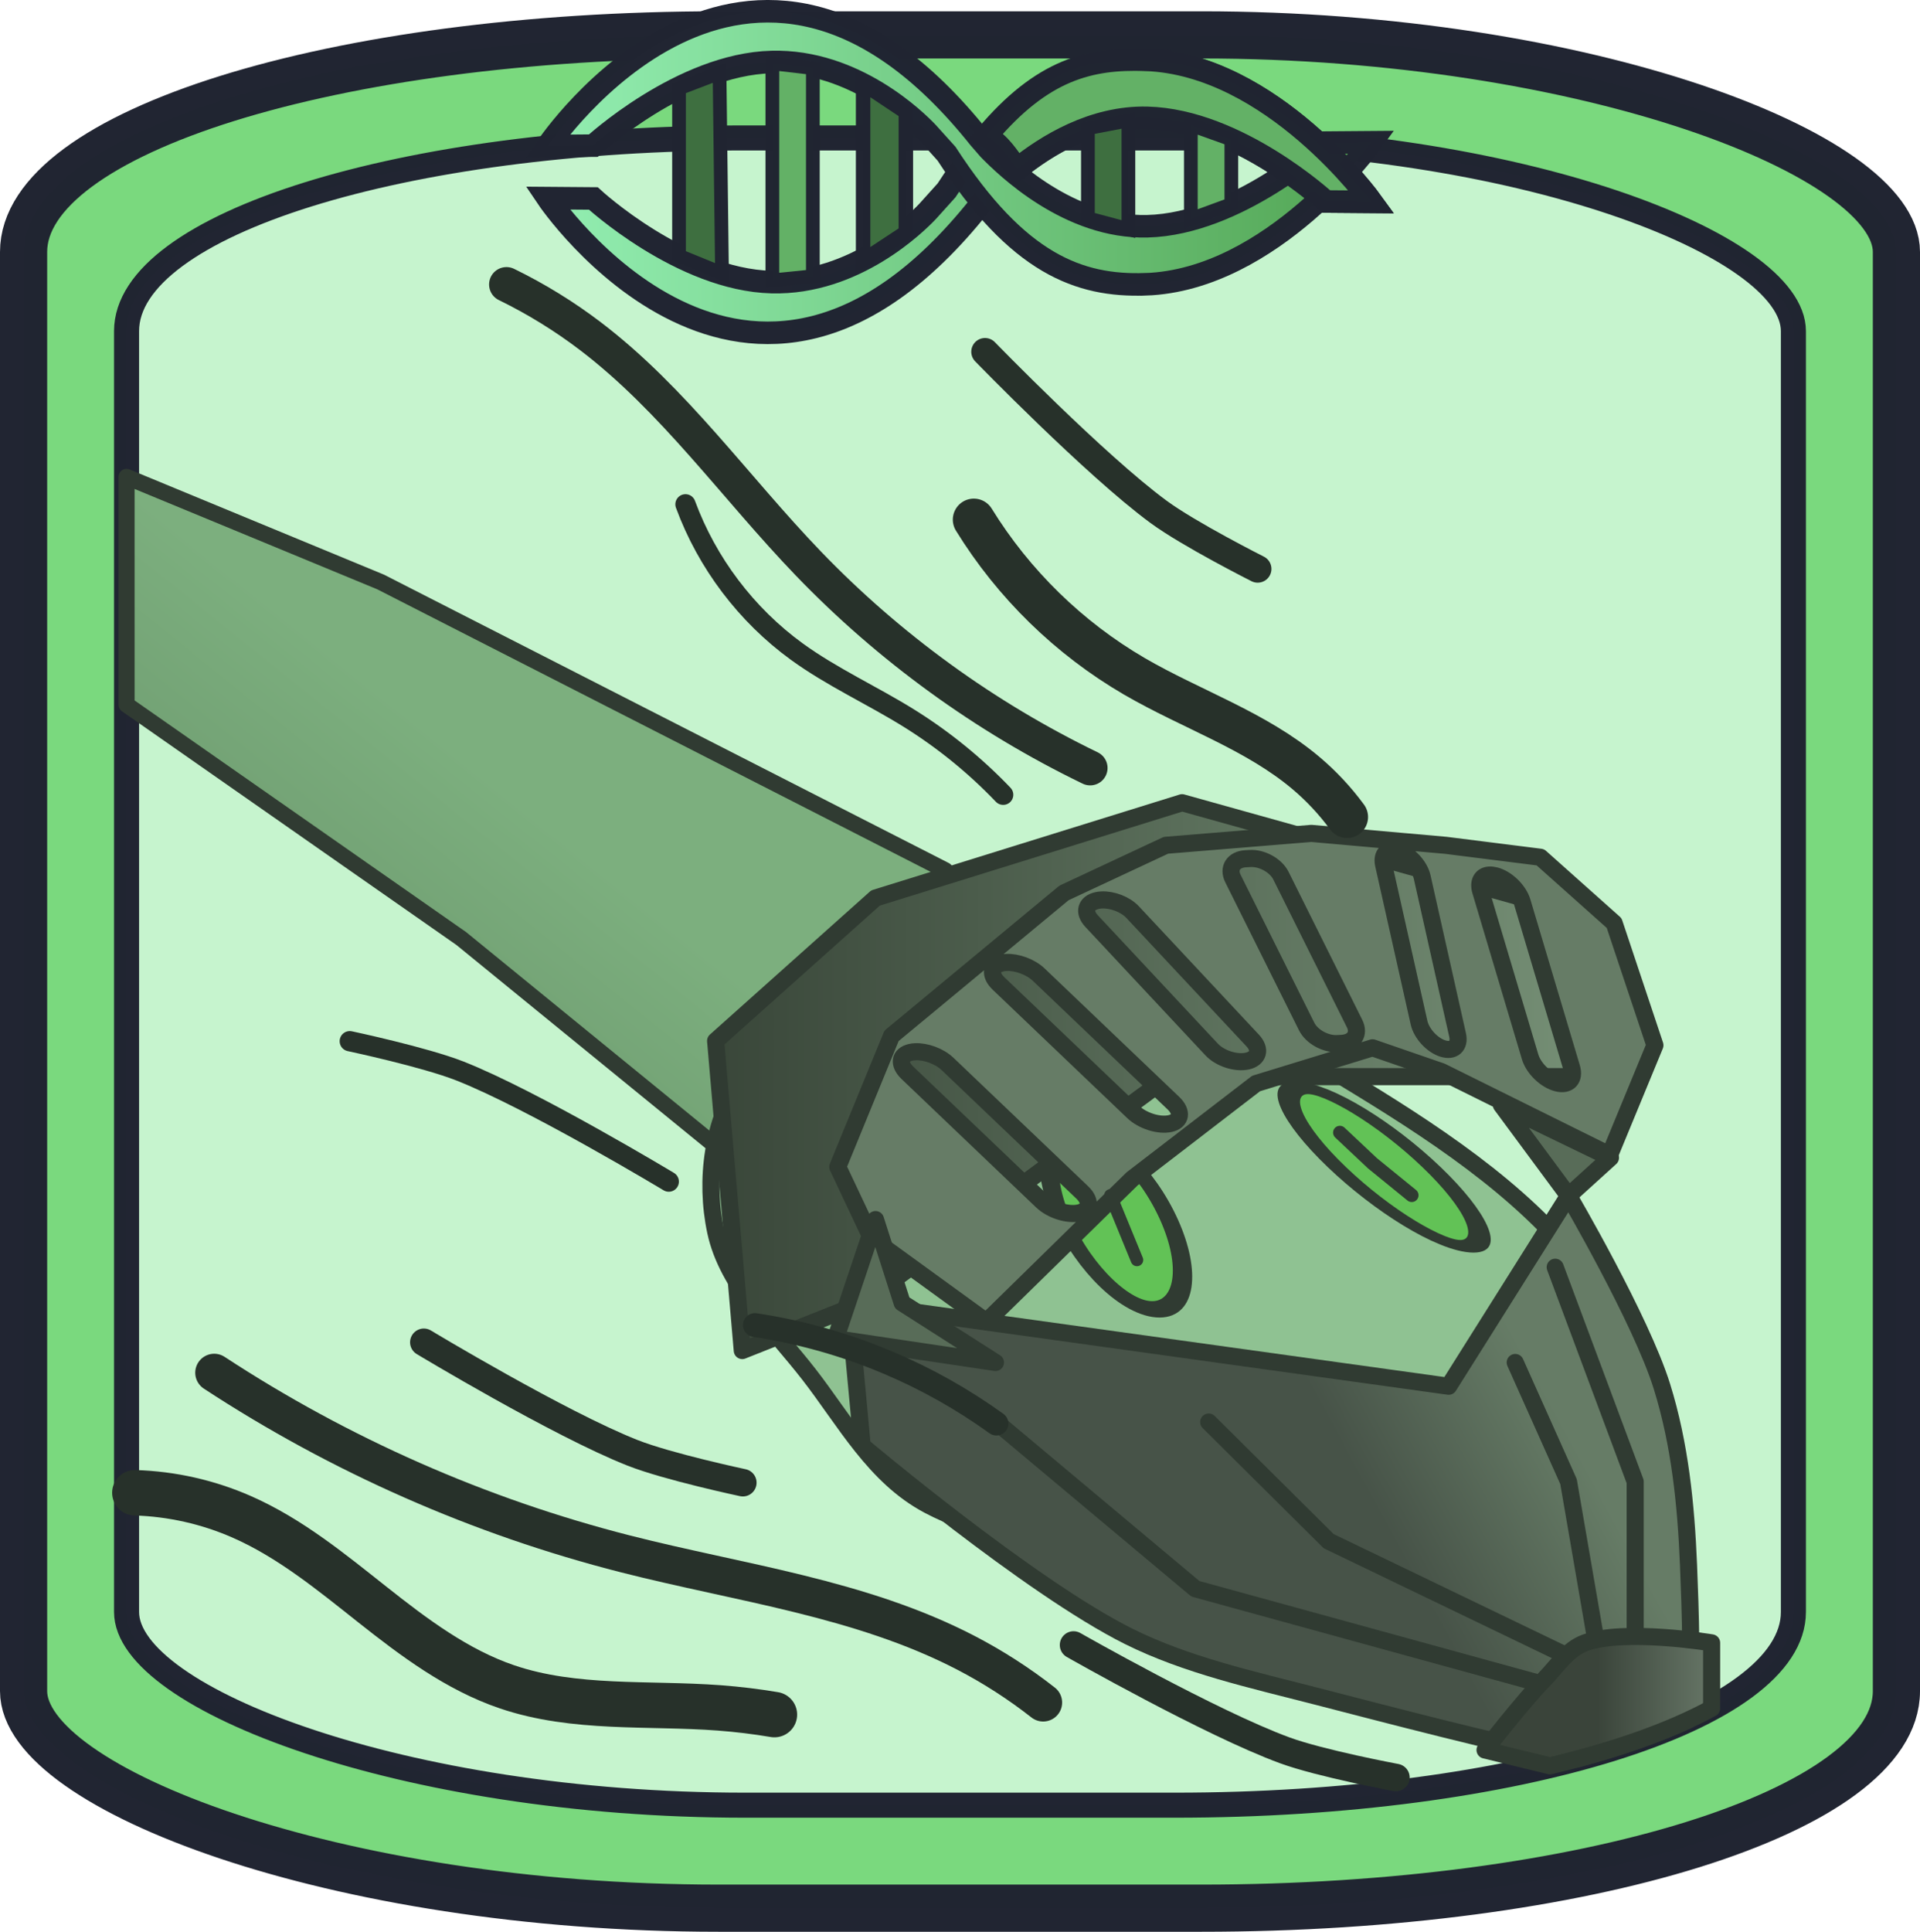 <?xml version="1.0" encoding="UTF-8" standalone="no"?>
<!-- Created with Inkscape (http://www.inkscape.org/) -->

<svg
   width="200"
   height="201.177"
   viewBox="0 0 52.917 53.228"
   version="1.1"
   id="svg1"
   inkscape:version="1.4.2 (f4327f4, 2025-05-13)"
   sodipodi:docname="SteelHelmet.svg"
   xml:space="preserve"
   xmlns:inkscape="http://www.inkscape.org/namespaces/inkscape"
   xmlns:sodipodi="http://sodipodi.sourceforge.net/DTD/sodipodi-0.dtd"
   xmlns:xlink="http://www.w3.org/1999/xlink"
   xmlns="http://www.w3.org/2000/svg"
   xmlns:svg="http://www.w3.org/2000/svg"><sodipodi:namedview
     id="namedview1"
     pagecolor="#ffffff"
     bordercolor="#000000"
     borderopacity="0.25"
     inkscape:showpageshadow="2"
     inkscape:pageopacity="0.0"
     inkscape:pagecheckerboard="0"
     inkscape:deskcolor="#d1d1d1"
     inkscape:document-units="mm"
     inkscape:zoom="1.6062079"
     inkscape:cx="110.19744"
     inkscape:cy="170.27684"
     inkscape:window-width="3840"
     inkscape:window-height="2054"
     inkscape:window-x="-11"
     inkscape:window-y="-11"
     inkscape:window-maximized="1"
     inkscape:current-layer="layer1"
     showgrid="true"><inkscape:grid
       id="grid1"
       units="mm"
       originx="0"
       originy="0"
       spacingx="1"
       spacingy="1"
       empcolor="#0099e5"
       empopacity="0.302"
       color="#0099e5"
       opacity="0.149"
       empspacing="5"
       enabled="true"
       visible="true" /></sodipodi:namedview><defs
     id="defs1"><inkscape:path-effect
       effect="spiro"
       id="path-effect45"
       is_visible="true"
       lpeversion="1" /><inkscape:path-effect
       effect="spiro"
       id="path-effect44"
       is_visible="true"
       lpeversion="1" /><inkscape:path-effect
       effect="spiro"
       id="path-effect43"
       is_visible="true"
       lpeversion="1" /><inkscape:path-effect
       effect="spiro"
       id="path-effect42"
       is_visible="true"
       lpeversion="1" /><inkscape:path-effect
       effect="spiro"
       id="path-effect41"
       is_visible="true"
       lpeversion="1" /><inkscape:path-effect
       effect="spiro"
       id="path-effect40"
       is_visible="true"
       lpeversion="1" /><linearGradient
       id="linearGradient32"
       inkscape:collect="always"><stop
         style="stop-color:#7caf7e;stop-opacity:1;"
         offset="0.33"
         id="stop32" /><stop
         style="stop-color:#4d6b4e;stop-opacity:1;"
         offset="1"
         id="stop33" /></linearGradient><linearGradient
       id="linearGradient25"
       inkscape:collect="always"><stop
         style="stop-color:#394639;stop-opacity:1;"
         offset="0"
         id="stop25" /><stop
         style="stop-color:#7a957a;stop-opacity:1;"
         offset="1"
         id="stop26" /></linearGradient><linearGradient
       id="linearGradient22"
       inkscape:collect="always"><stop
         style="stop-color:#475348;stop-opacity:1;"
         offset="0.595"
         id="stop22" /><stop
         style="stop-color:#667c66;stop-opacity:1;"
         offset="0.84"
         id="stop23" /></linearGradient><linearGradient
       id="linearGradient20"
       inkscape:collect="always"><stop
         style="stop-color:#3a443a;stop-opacity:1;"
         offset="0.491"
         id="stop20" /><stop
         style="stop-color:#6a7a6a;stop-opacity:1;"
         offset="1"
         id="stop21" /></linearGradient><inkscape:path-effect
       effect="fillet_chamfer"
       id="path-effect5"
       is_visible="true"
       lpeversion="1"
       nodesatellites_param="F,0,0,1,0,0,0,1 @ F,0,0,1,0,2.05,0,1 @ F,0,0,1,0,0,0,1"
       radius="0"
       unit="px"
       method="auto"
       mode="F"
       chamfer_steps="1"
       flexible="false"
       use_knot_distance="true"
       apply_no_radius="true"
       apply_with_radius="true"
       only_selected="false"
       hide_knots="false" /><inkscape:path-effect
       effect="fillet_chamfer"
       id="path-effect28"
       is_visible="true"
       lpeversion="1"
       nodesatellites_param="F,0,0,1,0,0,0,1 @ F,0,0,1,0,0,0,1 @ F,0,0,1,0,0,0,1 @ F,0,0,1,0,0,0,1 @ F,0,0,1,0,0,0,1 @ F,0,0,1,0,0,0,1 @ F,0,0,1,0,0,0,1 @ F,0,0,1,0,0,0,1 @ F,0,0,1,0,0,0,1 @ F,0,0,1,0,0,0,1 @ F,0,0,1,0,0,0,1 @ F,0,0,1,0,0,0,1 | F,0,0,1,0,0,0,1 @ F,0,0,1,0,0,0,1 @ F,0,0,1,0,0,0,1 @ F,0,0,1,0,0,0,1 @ F,0,0,1,0,0,0,1 @ F,0,0,1,0,0,0,1 @ F,0,0,1,0,0,0,1 @ F,0,0,1,0,0,0,1 @ F,0,0,1,0,0,0,1 @ F,0,0,1,0,0,0,1 @ F,0,0,1,0,0,0,1"
       radius="0"
       unit="px"
       method="auto"
       mode="F"
       chamfer_steps="1"
       flexible="false"
       use_knot_distance="true"
       apply_no_radius="true"
       apply_with_radius="true"
       only_selected="false"
       hide_knots="false" /><linearGradient
       id="linearGradient13"
       inkscape:collect="always"><stop
         style="stop-color:#94f0b4;stop-opacity:1;"
         offset="0"
         id="stop13" /><stop
         style="stop-color:#51a351;stop-opacity:1;"
         offset="1"
         id="stop14" /></linearGradient><inkscape:path-effect
       effect="powerstroke"
       message=""
       id="path-effect4"
       is_visible="true"
       lpeversion="1.3"
       scale_width="1"
       interpolator_type="CentripetalCatmullRom"
       interpolator_beta="0.75"
       start_linecap_type="round"
       end_linecap_type="round"
       offset_points="10.84,0.437"
       linejoin_type="spiro"
       miter_limit="4"
       not_jump="true"
       sort_points="true" /><inkscape:path-effect
       effect="simplify"
       id="path-effect3"
       is_visible="true"
       lpeversion="1.3"
       threshold="0.012"
       steps="1"
       smooth_angles="0"
       helper_size="0"
       simplify_individual_paths="false"
       simplify_just_coalesce="false"
       step="1" /><linearGradient
       inkscape:collect="always"
       xlink:href="#linearGradient13"
       id="linearGradient14"
       x1="6.124"
       y1="16.682"
       x2="26.723"
       y2="16.682"
       gradientUnits="userSpaceOnUse"
       gradientTransform="matrix(1.161,0,0,1.277,7.587,-15.899)" /><linearGradient
       inkscape:collect="always"
       xlink:href="#linearGradient13"
       id="linearGradient15"
       gradientUnits="userSpaceOnUse"
       x1="6.124"
       y1="16.682"
       x2="26.723"
       y2="16.682"
       gradientTransform="matrix(1.161,0,0,-1.277,7.587,25.38)" /><inkscape:path-effect
       effect="fillet_chamfer"
       id="path-effect5-4"
       is_visible="true"
       lpeversion="1"
       nodesatellites_param="F,0,0,1,0,0,0,1 @ F,0,0,1,0,2.05,0,1 @ F,0,0,1,0,0,0,1"
       radius="0"
       unit="px"
       method="auto"
       mode="F"
       chamfer_steps="1"
       flexible="false"
       use_knot_distance="true"
       apply_no_radius="true"
       apply_with_radius="true"
       only_selected="false"
       hide_knots="false" /><inkscape:path-effect
       effect="fillet_chamfer"
       id="path-effect5-4-5"
       is_visible="true"
       lpeversion="1"
       nodesatellites_param="F,0,0,1,0,0,0,1 @ F,0,0,1,0,2.05,0,1 @ F,0,0,1,0,0,0,1"
       radius="0"
       unit="px"
       method="auto"
       mode="F"
       chamfer_steps="1"
       flexible="false"
       use_knot_distance="true"
       apply_no_radius="true"
       apply_with_radius="true"
       only_selected="false"
       hide_knots="false" /><linearGradient
       inkscape:collect="always"
       xlink:href="#linearGradient20"
       id="linearGradient21"
       x1="-61.742"
       y1="65.265"
       x2="-43.384"
       y2="65.265"
       gradientUnits="userSpaceOnUse"
       gradientTransform="matrix(0.367,0,0,0.328,63.56,25.728)" /><linearGradient
       inkscape:collect="always"
       xlink:href="#linearGradient22"
       id="linearGradient23"
       x1="-106.214"
       y1="60.284"
       x2="-48.214"
       y2="31.996"
       gradientUnits="userSpaceOnUse"
       gradientTransform="matrix(0.367,0,0,0.328,63.56,25.728)" /><linearGradient
       inkscape:collect="always"
       xlink:href="#linearGradient25"
       id="linearGradient26"
       x1="-119.479"
       y1="12"
       x2="-48.121"
       y2="12"
       gradientUnits="userSpaceOnUse"
       gradientTransform="matrix(0.367,0,0,0.328,63.56,25.728)" /><linearGradient
       inkscape:collect="always"
       xlink:href="#linearGradient32"
       id="linearGradient33"
       x1="-119.369"
       y1="-50.2"
       x2="-198.646"
       y2="37.846"
       gradientUnits="userSpaceOnUse"
       gradientTransform="matrix(0.346,0,0,0.309,61.002,25.505)" /></defs><g
     inkscape:label="Ebene 1"
     inkscape:groupmode="layer"
     id="layer1"
     transform="translate(-0.2)"><path
       id="path5"
       style="fill:#c6f4ce;fill-opacity:0;stroke:#213222;stroke-width:1.4;stroke-linecap:round;stroke-linejoin:round"
       d="m 46.2,45 a 4.242,5 0 0 1 -4.242,5 4.242,5 0 0 1 -4.242,-5 4.242,5 0 0 1 4.242,-5 4.242,5 0 0 1 4.242,5 z" /><rect
       style="fill:#7ad97e;fill-opacity:1;stroke:#212532;stroke-width:1.3;stroke-linejoin:round;stroke-miterlimit:8.2;stroke-dasharray:none;stroke-opacity:0.996"
       id="rect1"
       width="51.617"
       height="51.617"
       x="0.85"
       y="0.961"
       ry="5.982"
       rx="19.158" /><rect
       style="fill:#c6f4ce;fill-opacity:1;stroke:#212532;stroke-width:0.69;stroke-linejoin:round;stroke-miterlimit:8.2;stroke-dasharray:none;stroke-opacity:0.996"
       id="rect1-8"
       width="45.94"
       height="45.94"
       x="3.688"
       y="3.8"
       ry="5.324"
       rx="17.051" /><path
       d="m 31.769,1.647 c 3.497,0.119 6.235,3.915 6.235,3.915 l -1.264,-0.01 c 0,0 -2.427,-2.241 -4.917,-2.305 -2.157,-0.055 -3.895,1.639 -4.364,2.117 L 27.191,5.671 C 20.816,13.668 15.289,5.458 15.289,5.458 l 1.264,0.01 c 0,0 2.427,2.241 4.916,2.305 2.295,0.059 4,-1.634 4.298,-1.95 l 0.52,-0.577 c 1.965,-3.03 3.649,-3.661 5.481,-3.598 z"
       style="fill:url(#linearGradient14);fill-opacity:1;stroke:#212532;stroke-width:0.621;stroke-opacity:0.996"
       id="path9-3"
       sodipodi:nodetypes="scccccccsccs" /><path
       d="m 31.769,7.834 c 3.497,-0.119 6.235,-3.915 6.235,-3.915 l -1.264,0.01 c 0,0 -2.427,2.241 -4.917,2.305 C 29.665,6.289 27.927,4.595 27.459,4.117 L 27.191,3.809 C 20.816,-4.187 15.289,4.023 15.289,4.023 l 1.264,-0.01 c 0,0 2.427,-2.241 4.916,-2.305 2.295,-0.059 4,1.634 4.298,1.95 l 0.52,0.577 c 1.965,3.03 3.649,3.661 5.481,3.598 z"
       style="fill:url(#linearGradient15);fill-opacity:1;stroke:#212532;stroke-width:0.621;stroke-opacity:0.996"
       id="path9-3-3"
       sodipodi:nodetypes="scccccccsccs" /><path
       d="m 31.769,1.647 c -1.512,-0.051 -2.84,0.252 -4.391,2.103 0.372,0.186 0.61,0.576 0.854,0.91 0.81,-0.654 2.101,-1.451 3.591,-1.413 2.489,0.064 4.917,2.305 4.917,2.305 l 1.264,0.01 c 0,0 -2.738,-3.796 -6.235,-3.915 z"
       style="fill:#63b166;fill-opacity:1;stroke:#212532;stroke-width:0.621;stroke-opacity:0.996"
       id="path18"
       sodipodi:nodetypes="cccccccc" /><path
       id="rect18"
       style="fill:#3e6f40;fill-opacity:1;stroke:#212532;stroke-width:0.378;stroke-opacity:0.996"
       d="M 18.915,2.436 20.031,2.009 20.099,7.531 18.915,7.048 Z"
       sodipodi:nodetypes="ccccc" /><path
       id="rect18-0"
       style="fill:#63b166;stroke:#212532;stroke-width:0.378;stroke-opacity:0.996"
       d="m 21.487,1.745 1.116,0.13 v 5.737 l -1.116,0.112 z"
       sodipodi:nodetypes="ccccc" /><path
       id="rect18-2"
       style="fill:#3e6f40;fill-opacity:1;stroke:#212532;stroke-width:0.399;stroke-opacity:0.996"
       d="m 23.988,2.307 1.178,0.785 v 3.309 l -1.178,0.776 z"
       sodipodi:nodetypes="ccccc" /><path
       id="rect18-5"
       style="fill:#3e6f40;fill-opacity:1;stroke:#212532;stroke-width:0.378;stroke-opacity:0.996"
       d="M 30.184,3.532 31.3,3.318 V 6.312 L 30.184,6.014 Z"
       sodipodi:nodetypes="ccccc" /><path
       id="rect18-20"
       style="fill:#63b166;stroke:#212532;stroke-width:0.378;stroke-opacity:0.996"
       d="m 33.021,3.442 1.116,0.4 v 1.785 l -1.116,0.409 z"
       sodipodi:nodetypes="ccccc" /><path
       style="fill:#3e6f40;fill-opacity:1;stroke:none;stroke-width:1.172;stroke-dasharray:none;stroke-opacity:0.996"
       d="M 50.489,39.566 45.619,51.205"
       id="path24" /><path
       d="m 3.688,19.416 9.226,6.445 11.797,9.623 1.197,-7.026 0.342,-4.48 -15.559,-7.942 -7.003,-2.895 z"
       style="opacity:1;fill:url(#linearGradient33);stroke:#303b32;stroke-width:0.444;stroke-linecap:round;stroke-linejoin:round"
       id="path35" /><path
       style="opacity:1;fill:#8fc292;fill-opacity:1;stroke:#303b32;stroke-width:0.471;stroke-linecap:round;stroke-linejoin:round;stroke-dasharray:none;stroke-dashoffset:0;stroke-opacity:1"
       d="m 23.595,27.697 c 0.686,-0.321 1.44,-0.545 2.204,-0.656 1.329,-0.193 2.698,-0.099 4.041,0 0.742,0.055 1.496,0.122 2.204,0.328 1.823,0.529 3.556,1.337 5.143,2.297 2.442,1.477 4.933,3.085 6.612,5.25 0.971,1.253 1.645,2.752 1.837,4.266 0.097,0.769 0.187,1.703 -0.367,2.297 -0.992,1.062 -2.879,1.091 -4.408,1.313 -2.296,0.333 -4.662,0.187 -6.979,0 -2.727,-0.22 -5.722,-0.071 -8.081,-1.313 -1.499,-0.789 -2.313,-2.333 -3.306,-3.61 -0.97,-1.248 -2.254,-2.445 -2.571,-3.938 -0.301,-1.413 -0.093,-3.032 0.735,-4.266 0.629,-0.938 1.854,-1.461 2.939,-1.969 z"
       id="path12"
       sodipodi:nodetypes="aaaaaaaaaaaaaaa" /><ellipse
       style="opacity:1;fill:#62c256;fill-opacity:1;stroke:#303b32;stroke-width:0.494;stroke-linecap:round;stroke-linejoin:round;stroke-dasharray:none;stroke-dashoffset:0;stroke-opacity:1"
       id="path13"
       cx="15.895"
       cy="36.819"
       rx="1.469"
       ry="2.697"
       transform="matrix(1,0,0.409,0.913,0,0)" /><ellipse
       style="fill:#62c256;fill-opacity:1;stroke:#303b32;stroke-width:0.503;stroke-linecap:round;stroke-linejoin:round;stroke-dasharray:none;stroke-dashoffset:0;stroke-opacity:1"
       id="path13-1"
       cx="4.748"
       cy="46.537"
       rx="1.304"
       ry="3.16"
       transform="matrix(1,0,0.722,0.691,0,0)" /><path
       d="m 46.733,47.392 c 0.119,-1.238 0.054,-3.049 0.004,-4.272 -0.068,-1.654 -0.236,-3.328 -0.734,-4.923 -0.575,-1.84 -2.571,-5.25 -2.571,-5.25 l -3.306,5.25 -16.53,-2.297 0.367,3.938 c 0,0 4.608,3.886 7.346,5.251 1.59,0.792 3.394,1.19 5.143,1.641 1.971,0.508 4.989,1.304 7.187,1.744 1.182,-0.314 2.225,-0.678 3.094,-1.082 z"
       style="opacity:1;fill:url(#linearGradient23);stroke:#303b32;stroke-width:0.471;stroke-linecap:round;stroke-linejoin:round"
       id="path39" /><path
       style="opacity:1;fill:#556456;fill-opacity:0;stroke:#303b32;stroke-width:0.471;stroke-linecap:round;stroke-linejoin:round;stroke-dasharray:none;stroke-dashoffset:0;stroke-opacity:1"
       d="m 27.268,38.855 5.877,4.922 9.55,2.625"
       id="path15"
       sodipodi:nodetypes="ccc" /><path
       style="opacity:1;fill:#556456;fill-opacity:0;stroke:#303b32;stroke-width:0.471;stroke-linecap:round;stroke-linejoin:round;stroke-dasharray:none;stroke-dashoffset:0;stroke-opacity:1"
       d="m 33.513,39.183 3.306,3.282 6.542,3.15"
       id="path16"
       sodipodi:nodetypes="ccc" /><path
       style="opacity:1;fill:#556456;fill-opacity:0;stroke:#303b32;stroke-width:0.471;stroke-linecap:round;stroke-linejoin:round;stroke-dasharray:none;stroke-dashoffset:0;stroke-opacity:1"
       d="m 41.961,37.542 1.469,3.282 0.735,4.266"
       id="path17"
       sodipodi:nodetypes="ccc" /><path
       style="opacity:1;fill:#556456;fill-opacity:0;stroke:#303b32;stroke-width:0.471;stroke-linecap:round;stroke-linejoin:round;stroke-dasharray:none;stroke-dashoffset:0;stroke-opacity:1"
       d="m 43.063,34.917 2.204,5.907 V 45.09"
       id="path19" /><path
       d="m 47.374,47.071 v -1.804 c 0,0 -2.415,-0.398 -3.49,0 -0.48,0.178 -0.761,0.634 -1.102,0.984 -0.602,0.62 -1.653,1.969 -1.653,1.969 l 1.787,0.436 c 1.803,-0.429 3.323,-0.968 4.457,-1.585 z"
       style="opacity:1;fill:url(#linearGradient21);stroke:#303b32;stroke-width:0.471;stroke-linecap:round;stroke-linejoin:round"
       id="path37" /><path
       style="opacity:1;fill:url(#linearGradient26);fill-opacity:1;stroke:#303b32;stroke-width:0.471;stroke-linecap:round;stroke-linejoin:round;stroke-dasharray:none;stroke-dashoffset:0;stroke-opacity:1"
       d="m 23.962,35.901 8.448,-6.235 H 44.165 l 0.735,0.328 0.735,-0.984 -1.102,-3.61 -11.754,-3.282 -8.448,2.625 -4.408,3.938 0.735,8.532 z"
       id="path23"
       sodipodi:nodetypes="ccccccccccc" /><path
       style="opacity:1;fill:#586c58;fill-opacity:1;stroke:#303b32;stroke-width:0.471;stroke-linecap:round;stroke-linejoin:round;stroke-dasharray:none;stroke-dashoffset:0;stroke-opacity:1"
       d="m 43.43,32.948 1.156,-1.048 -3.006,-1.453 z"
       id="path28"
       sodipodi:nodetypes="cccc" /><path
       d="m 36.342,22.963 -4.008,0.328 -2.809,1.313 -2.377,1.969 -2.377,1.969 -1.481,3.61 0.929,1.969 3.165,2.297 4.02,-3.938 3.415,-2.625 3.209,-0.984 1.901,0.656 4.634,2.297 1.248,-3.023 -1.124,-3.367 -2.034,-1.814 -2.604,-0.328 z m 2.248,0.464 c 0.046,1.6e-5 0.098,0.008 0.153,0.026 0.294,0.093 0.585,0.411 0.653,0.712 l 0.976,4.35 c 0.068,0.301 -0.115,0.469 -0.409,0.375 -0.294,-0.093 -0.585,-0.411 -0.653,-0.712 L 38.334,23.828 c -0.055,-0.245 0.055,-0.401 0.256,-0.401 z m -3.877,0.227 c 0.316,0.008 0.659,0.21 0.791,0.474 l 2.029,4.075 c 0.141,0.282 -0.014,0.525 -0.347,0.545 l -0.121,0.007 c -0.333,0.02 -0.714,-0.191 -0.854,-0.473 L 34.181,24.207 c -0.141,-0.282 0.014,-0.525 0.347,-0.545 l 0.122,-0.007 c 0.021,-0.001 0.042,-0.002 0.063,-0.001 z m 6.534,0.457 c 0.049,-0.003 0.103,0.003 0.163,0.018 0.317,0.081 0.647,0.402 0.742,0.718 l 1.363,4.569 c 0.094,0.316 -0.085,0.506 -0.401,0.424 -0.317,-0.081 -0.647,-0.402 -0.742,-0.718 l -1.363,-4.569 c -0.077,-0.257 0.027,-0.43 0.238,-0.442 z m -10.688,0.686 c 0.297,-0.015 0.656,0.121 0.857,0.335 l 3.31,3.539 c 0.229,0.245 0.161,0.497 -0.152,0.566 -0.314,0.068 -0.751,-0.074 -0.98,-0.319 l -3.309,-3.539 c -0.229,-0.245 -0.161,-0.497 0.152,-0.566 0.039,-0.009 0.08,-0.014 0.123,-0.016 z m -2.627,1.722 c 0.295,-0.015 0.67,0.121 0.895,0.335 l 3.71,3.539 c 0.257,0.245 0.217,0.497 -0.088,0.566 -0.306,0.068 -0.759,-0.074 -1.016,-0.319 l -3.71,-3.539 c -0.257,-0.245 -0.217,-0.497 0.088,-0.566 0.038,-0.009 0.079,-0.014 0.121,-0.016 z m -2.512,2.461 c 0.295,-0.015 0.67,0.121 0.895,0.335 l 3.71,3.539 c 0.257,0.245 0.217,0.497 -0.088,0.566 -0.306,0.068 -0.759,-0.074 -1.016,-0.319 l -3.71,-3.539 c -0.257,-0.245 -0.218,-0.497 0.088,-0.566 0.038,-0.009 0.079,-0.014 0.121,-0.016 z"
       style="opacity:1;fill:#667c66;stroke:#303b32;stroke-width:0.471;stroke-linecap:round;stroke-linejoin:round"
       id="path29"
       sodipodi:nodetypes="ccccccccccccccccccssccsccssccccccccssssccsccssccsccsssccsccsssccsccsss" /><path
       style="opacity:1;fill:#586c58;fill-opacity:1;stroke:#303b32;stroke-width:0.471;stroke-linecap:round;stroke-linejoin:round;stroke-dasharray:none;stroke-dashoffset:0;stroke-opacity:1"
       d="m 24.33,33.604 -1.102,3.282 4.408,0.656 -2.571,-1.641 z"
       id="path27" /><path
       style="opacity:1;fill:#586c58;fill-opacity:1;stroke:#303b32;stroke-width:0.345;stroke-linecap:round;stroke-linejoin:round;stroke-dasharray:none;stroke-dashoffset:0;stroke-opacity:1"
       d="M 31.536,34.717 30.805,32.936"
       id="path30"
       sodipodi:nodetypes="cc" /><path
       style="opacity:1;fill:#586c58;fill-opacity:1;stroke:#303b32;stroke-width:0.374;stroke-linecap:round;stroke-linejoin:round;stroke-dasharray:none;stroke-dashoffset:0;stroke-opacity:1"
       d="M 39.109,32.934 38.028,32.054 37.128,31.207"
       id="path31"
       sodipodi:nodetypes="ccc" /><path
       style="opacity:1;fill:#7caf7e;fill-opacity:0;stroke:#27312a;stroke-width:1.358;stroke-linecap:round;stroke-linejoin:round;stroke-dasharray:none;stroke-dashoffset:0;stroke-opacity:1"
       d="M 39.046,21.024 C 34.506,18.132 29.485,15.997 24.253,14.735 20.13,13.74 15.813,13.26 12.023,11.357 11.039,10.863 10.102,10.277 9.227,9.609"
       id="path40"
       inkscape:path-effect="#path-effect40"
       inkscape:original-d="M 39.04558,21.024367 C 34.192309,18.96658 29.222558,16.850555 24.25281,14.734529 19.283062,12.618503 16.079903,12.463198 12.022569,11.356653 7.9652354,10.250107 10.178327,10.211281 9.2270857,9.6094753"
       transform="matrix(-0.77,-0.01,0.01,-0.77,35.959,54.403)" /><path
       style="opacity:1;fill:#7caf7e;fill-opacity:0;stroke:#27312a;stroke-width:1.158;stroke-linecap:round;stroke-linejoin:round;stroke-dasharray:none;stroke-dashoffset:0;stroke-opacity:1"
       d="M 16.682,38.554 C 15.709,36.713 14.275,35.117 12.547,33.953 11.043,32.941 9.31,32.241 8.004,30.983 7.606,30.6 7.253,30.168 6.956,29.702"
       id="path41"
       inkscape:path-effect="#path-effect41"
       inkscape:original-d="M 16.681709,38.554379 C 15.322793,37.040158 13.905638,35.4677 12.546723,33.953479 11.187807,32.439258 9.5571079,32.01217 8.0040614,30.983277 6.4510149,29.954384 7.2857775,30.109689 6.955755,29.702014"
       transform="rotate(176.235,22.259,26.606)" /><path
       style="opacity:1;fill:#7caf7e;fill-opacity:0;stroke:#27312a;stroke-width:0.658;stroke-linecap:round;stroke-linejoin:round;stroke-dasharray:none;stroke-dashoffset:0;stroke-opacity:1"
       d="M 25.359,19.86 C 24.108,19.586 22.892,19.155 21.749,18.578 20.732,18.066 19.773,17.44 18.895,16.715"
       id="path42"
       inkscape:path-effect="#path-effect42"
       inkscape:original-d="M 25.359356,19.859582 C 24.155745,19.451907 22.952134,18.985993 21.748523,18.578319 20.544912,18.170644 19.846041,17.355295 18.8948,16.714663"
       transform="rotate(176.235,22.909,28.114)" /><path
       style="opacity:1;fill:#7caf7e;fill-opacity:0;stroke:#27312a;stroke-width:0.558;stroke-linecap:round;stroke-linejoin:round;stroke-dasharray:none;stroke-dashoffset:0;stroke-opacity:1"
       d="M 12.023,30.168 C 11.536,28.517 10.55,27.017 9.227,25.916 8.303,25.148 7.233,24.579 6.257,23.878 5.351,23.227 4.527,22.462 3.811,21.607"
       id="path43"
       inkscape:path-effect="#path-effect43"
       inkscape:original-d="M 12.022569,30.167929 C 11.090741,28.770185 10.158914,27.314205 9.2270857,25.916463 8.2952576,24.518722 7.2275382,24.538135 6.2568841,23.87809 5.28623,23.218045 4.6455983,22.402696 3.8108358,21.606759"
       transform="rotate(176.235,15.825,22.148)" /><path
       style="opacity:1;fill:#7caf7e;fill-opacity:0;stroke:#27312a;stroke-width:0.958;stroke-linecap:round;stroke-linejoin:round;stroke-dasharray:none;stroke-dashoffset:0;stroke-opacity:1"
       d="m 15.131,34.57 c 2.797,1.588 5.309,3.675 7.382,6.134 1.868,2.215 3.397,4.743 5.583,6.645 0.684,0.595 1.426,1.122 2.213,1.572"
       id="path44"
       inkscape:path-effect="#path-effect44"
       inkscape:original-d="m 15.130882,34.570148 c 5.141903,0.879942 2.4844,5.036369 7.382376,6.133591 2.077323,0.465353 3.642035,5.945895 5.583342,6.644766 1.941309,0.69887 1.514221,1.048308 2.213092,1.572461"
       transform="rotate(176.235,22.909,28.114)"
       sodipodi:nodetypes="cssc" /><path
       style="opacity:1;fill:#7caf7e;fill-opacity:0;stroke:#27312a;stroke-width:1.358;stroke-linecap:round;stroke-linejoin:round;stroke-dasharray:none;stroke-dashoffset:0;stroke-opacity:1"
       d="m 47.141,21.024 c -1.095,-0.105 -2.17,-0.423 -3.145,-0.932 -1.397,-0.729 -2.561,-1.824 -3.729,-2.881 -1.168,-1.057 -2.388,-2.106 -3.842,-2.71 -1.97,-0.819 -4.177,-0.749 -6.29,-1.048 -0.548,-0.078 -1.093,-0.181 -1.631,-0.309"
       id="path45"
       inkscape:path-effect="#path-effect45"
       inkscape:original-d="M 47.140832,21.024367 C 36.424813,14.501572 46.539027,21.975608 43.995915,20.092539 41.452801,18.20947 38.948514,16.365228 36.424813,14.501572 33.901112,12.637916 32.192761,13.783288 30.134974,13.453265 28.077188,13.123243 28.930605,13.066656 28.503518,13.144309"
       transform="matrix(-0.92,0.061,-0.061,-0.92,48.569,57.598)"
       sodipodi:nodetypes="csssc" /><path
       style="opacity:1;fill:#7caf7e;fill-opacity:0;stroke:#27312a;stroke-width:0.758;stroke-linecap:round;stroke-linejoin:round;stroke-dasharray:none;stroke-dashoffset:0;stroke-opacity:1"
       d="m 27.348,9.692 c 0,0 3.036,3.128 4.785,4.413 0.846,0.622 2.73,1.571 2.73,1.571 m -6.336,-3.986"
       id="path46"
       sodipodi:nodetypes="cac" /><path
       style="fill:#7caf7e;fill-opacity:0;stroke:#27312a;stroke-width:0.758;stroke-linecap:round;stroke-linejoin:round;stroke-dasharray:none;stroke-dashoffset:0;stroke-opacity:1"
       d="m 11.881,36.985 c 0,0 3.734,2.25 5.752,3.046 0.977,0.385 3.04,0.823 3.04,0.823 m -7.143,-2.237"
       id="path46-8"
       sodipodi:nodetypes="cac" /><path
       style="fill:#7caf7e;fill-opacity:0;stroke:#27312a;stroke-width:0.558;stroke-linecap:round;stroke-linejoin:round;stroke-dasharray:none;stroke-dashoffset:0;stroke-opacity:1"
       d="m 18.632,32.558 c 0,0 -3.734,-2.25 -5.752,-3.046 -0.977,-0.385 -3.04,-0.823 -3.04,-0.823 m 7.143,2.237"
       id="path46-8-0"
       sodipodi:nodetypes="cac" /><path
       style="fill:#7caf7e;fill-opacity:0;stroke:#27312a;stroke-width:0.758;stroke-linecap:round;stroke-linejoin:round;stroke-dasharray:none;stroke-dashoffset:0;stroke-opacity:1"
       d="m 29.788,45.326 c 0,0 3.788,2.158 5.825,2.904 0.986,0.361 3.06,0.748 3.06,0.748 M 31.477,46.917"
       id="path46-86"
       sodipodi:nodetypes="cac" /></g></svg>
